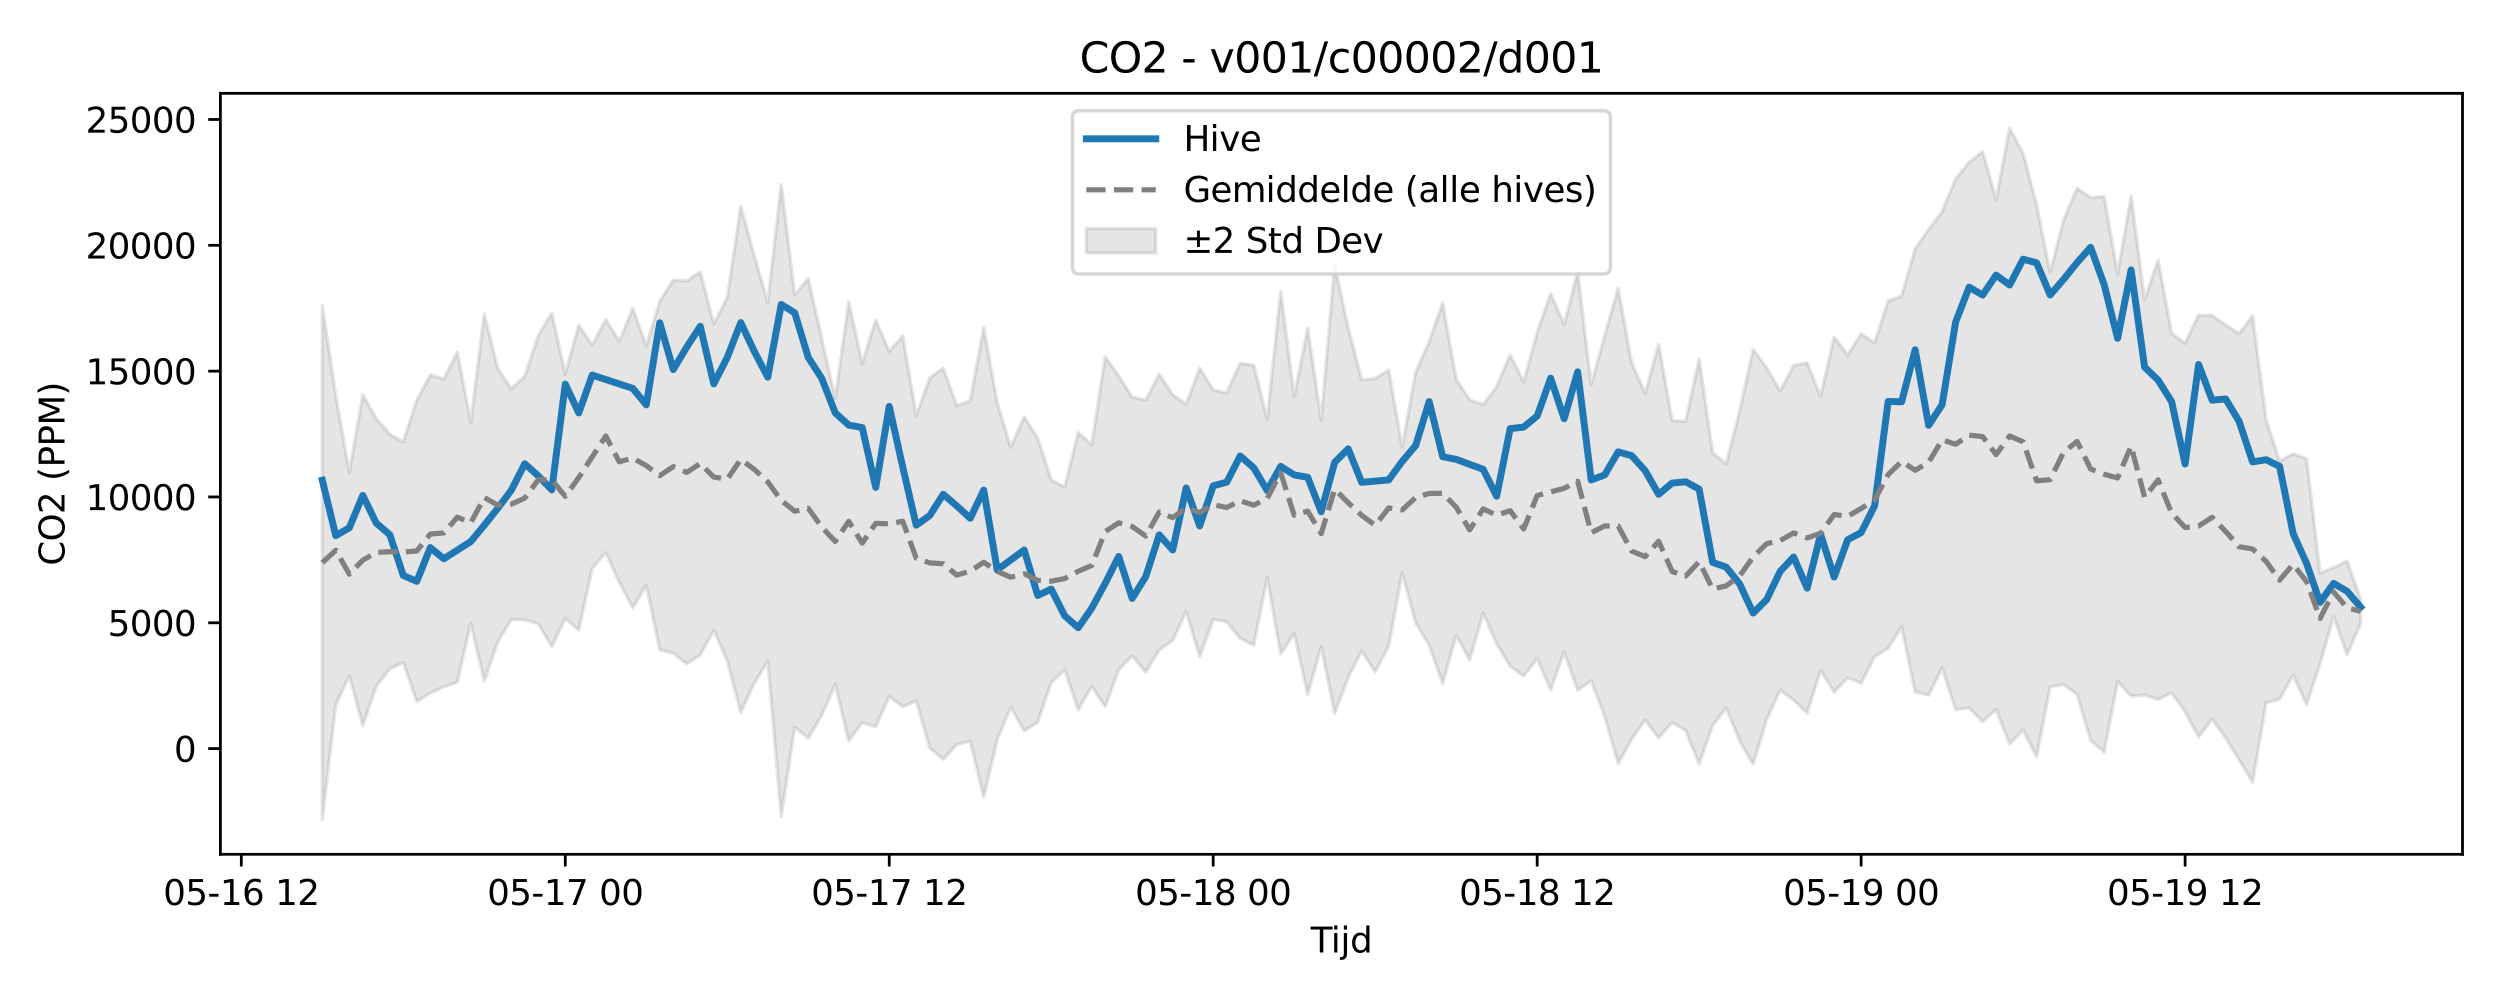 <?xml version="1.0" encoding="utf-8" standalone="no"?>
<!DOCTYPE svg PUBLIC "-//W3C//DTD SVG 1.1//EN"
  "http://www.w3.org/Graphics/SVG/1.1/DTD/svg11.dtd">
<svg xmlns:xlink="http://www.w3.org/1999/xlink" width="720pt" height="288pt" viewBox="0 0 720 288" xmlns="http://www.w3.org/2000/svg" version="1.1">
 <defs>
  <style type="text/css">*{stroke-linejoin: round; stroke-linecap: butt}</style>
 </defs>
 <g id="figure_1">
  <g id="patch_1">
   <path d="M 0 288 
L 720 288 
L 720 0 
L 0 0 
z
" style="fill: #ffffff"/>
  </g>
  <g id="axes_1">
   <g id="patch_2">
    <path d="M 63.47 246.04 
L 709.2 246.04 
L 709.2 26.88 
L 63.47 26.88 
z
" style="fill: #ffffff"/>
   </g>
   <g id="FillBetweenPolyCollection_1">
    <defs>
     <path id="m592c3adb5c" d="M 92.821 -199.957 
L 92.821 -51.922 
L 96.709 -85.038 
L 100.597 -93.378 
L 104.484 -79.059 
L 108.372 -90.436 
L 112.259 -95.273 
L 116.147 -97.24 
L 120.035 -85.919 
L 123.922 -88.382 
L 127.81 -90.208 
L 131.697 -91.515 
L 135.585 -108.563 
L 139.473 -91.844 
L 143.36 -103.149 
L 147.248 -109.585 
L 151.135 -109.473 
L 155.023 -108.339 
L 158.911 -101.807 
L 162.798 -109.876 
L 166.686 -106.557 
L 170.573 -124.326 
L 174.461 -128.806 
L 178.349 -120.344 
L 182.236 -112.959 
L 186.124 -119.445 
L 190.011 -100.816 
L 193.899 -99.847 
L 197.787 -96.826 
L 201.674 -99.316 
L 205.562 -106.459 
L 209.449 -97.681 
L 213.337 -82.874 
L 217.224 -91.247 
L 221.112 -97.542 
L 225 -52.935 
L 228.887 -78.534 
L 232.775 -75.39 
L 236.662 -81.951 
L 240.55 -90.882 
L 244.438 -74.663 
L 248.325 -79.854 
L 252.213 -78.717 
L 256.1 -87.436 
L 259.988 -84.478 
L 263.876 -86.176 
L 267.763 -72.616 
L 271.651 -69.304 
L 275.538 -73.59 
L 279.426 -74.495 
L 283.314 -58.442 
L 287.201 -74.941 
L 291.089 -84.313 
L 294.976 -77.535 
L 298.864 -79.97 
L 302.752 -91.425 
L 306.639 -95.055 
L 310.527 -83.567 
L 314.414 -90.327 
L 318.302 -84.534 
L 322.19 -95.095 
L 326.077 -99.129 
L 329.965 -94.408 
L 333.852 -100.794 
L 337.74 -103.557 
L 341.628 -111.831 
L 345.515 -98.892 
L 349.403 -109.595 
L 353.29 -108.859 
L 357.178 -104.163 
L 361.066 -102.172 
L 364.953 -121.641 
L 368.841 -99.61 
L 372.728 -105.532 
L 376.616 -88.019 
L 380.504 -101.775 
L 384.391 -82.528 
L 388.279 -92.876 
L 392.166 -100.549 
L 396.054 -94.485 
L 399.942 -101.969 
L 403.829 -123.047 
L 407.717 -108.606 
L 411.604 -102.209 
L 415.492 -91.095 
L 419.38 -105.1 
L 423.267 -97.918 
L 427.155 -111.416 
L 431.042 -102.631 
L 434.93 -96.052 
L 438.818 -93.348 
L 442.705 -98.284 
L 446.593 -89.264 
L 450.48 -100.273 
L 454.368 -89.225 
L 458.256 -91.948 
L 462.143 -81.714 
L 466.031 -68.098 
L 469.918 -75.091 
L 473.806 -80.706 
L 477.694 -75.457 
L 481.581 -79.901 
L 485.469 -77.583 
L 489.356 -67.955 
L 493.244 -79.1 
L 497.132 -84.108 
L 501.019 -74.63 
L 504.907 -67.893 
L 508.794 -80.758 
L 512.682 -89.256 
L 516.57 -86.333 
L 520.457 -82.629 
L 524.345 -94.984 
L 528.232 -88.669 
L 532.12 -92.826 
L 536.008 -91.273 
L 539.895 -98.878 
L 543.783 -101.276 
L 547.67 -107.508 
L 551.558 -88.738 
L 555.446 -87.789 
L 559.333 -95.638 
L 563.221 -83.618 
L 567.108 -84.103 
L 570.996 -80.134 
L 574.883 -83.673 
L 578.771 -73.742 
L 582.659 -77.715 
L 586.546 -70.076 
L 590.434 -90.187 
L 594.321 -90.892 
L 598.209 -87.979 
L 602.097 -74.743 
L 605.984 -71.404 
L 609.872 -91.692 
L 613.759 -87.495 
L 617.647 -87.831 
L 621.535 -86.582 
L 625.422 -88.441 
L 629.31 -83.048 
L 633.197 -75.761 
L 637.085 -80.897 
L 640.973 -75.499 
L 644.86 -69.187 
L 648.748 -62.744 
L 652.635 -85.582 
L 656.523 -86.616 
L 660.411 -93.634 
L 664.298 -85.156 
L 668.186 -96.891 
L 672.073 -110.532 
L 675.961 -99.425 
L 679.849 -108.48 
L 679.849 -115.408 
L 679.849 -115.408 
L 675.961 -126.453 
L 672.073 -124.505 
L 668.186 -122.938 
L 664.298 -155.832 
L 660.411 -157.344 
L 656.523 -155.155 
L 652.635 -167.083 
L 648.748 -197.027 
L 644.86 -191.922 
L 640.973 -194.425 
L 637.085 -197.146 
L 633.197 -197.258 
L 629.31 -189.136 
L 625.422 -192.014 
L 621.535 -213.037 
L 617.647 -201.708 
L 613.759 -231.531 
L 609.872 -209.007 
L 605.984 -231.43 
L 602.097 -231.122 
L 598.209 -233.778 
L 594.321 -224.623 
L 590.434 -209.509 
L 586.546 -228.96 
L 582.659 -243.803 
L 578.771 -251.158 
L 574.883 -230.458 
L 570.996 -244.378 
L 567.108 -241.257 
L 563.221 -236.49 
L 559.333 -227.003 
L 555.446 -221.913 
L 551.558 -216.376 
L 547.67 -202.762 
L 543.783 -201.327 
L 539.895 -189.217 
L 536.008 -191.825 
L 532.12 -185.771 
L 528.232 -190.952 
L 524.345 -173.871 
L 520.457 -183.531 
L 516.57 -182.701 
L 512.682 -175.34 
L 508.794 -182.1 
L 504.907 -187.305 
L 501.019 -169.643 
L 497.132 -154.424 
L 493.244 -157.597 
L 489.356 -184.576 
L 485.469 -166.623 
L 481.581 -166.903 
L 477.694 -188.797 
L 473.806 -174.695 
L 469.918 -183.496 
L 466.031 -204.92 
L 462.143 -191.297 
L 458.256 -177.199 
L 454.368 -209.584 
L 450.48 -194.469 
L 446.593 -203.428 
L 442.705 -192.278 
L 438.818 -177.978 
L 434.93 -185.812 
L 431.042 -176.577 
L 427.155 -171.471 
L 423.267 -172.868 
L 419.38 -178.753 
L 415.492 -200.768 
L 411.604 -189.569 
L 407.717 -180.808 
L 403.829 -159.228 
L 399.942 -181.45 
L 396.054 -178.948 
L 392.166 -178.612 
L 388.279 -193.569 
L 384.391 -211.721 
L 380.504 -166.868 
L 376.616 -193.553 
L 372.728 -173.68 
L 368.841 -204.097 
L 364.953 -167.237 
L 361.066 -182.846 
L 357.178 -183.382 
L 353.29 -174.821 
L 349.403 -175.683 
L 345.515 -181.949 
L 341.628 -171.643 
L 337.74 -174.241 
L 333.852 -180.258 
L 329.965 -172.803 
L 326.077 -173.6 
L 322.19 -179.754 
L 318.302 -185.267 
L 314.414 -159.939 
L 310.527 -163.381 
L 306.639 -147.691 
L 302.752 -149.816 
L 298.864 -161.773 
L 294.976 -167.973 
L 291.089 -159.185 
L 287.201 -171.965 
L 283.314 -193.702 
L 279.426 -172.572 
L 275.538 -171.149 
L 271.651 -181.957 
L 267.763 -179.156 
L 263.876 -168.313 
L 259.988 -191.305 
L 256.1 -186.814 
L 252.213 -195.83 
L 248.325 -183.295 
L 244.438 -201.077 
L 240.55 -173.231 
L 236.662 -190.486 
L 232.775 -207.801 
L 228.887 -203.001 
L 225 -234.807 
L 221.112 -200.906 
L 217.224 -214.403 
L 213.337 -228.52 
L 209.449 -202.336 
L 205.562 -194.735 
L 201.674 -209.705 
L 197.787 -207.062 
L 193.899 -207.383 
L 190.011 -201.211 
L 186.124 -188.365 
L 182.236 -199.203 
L 178.349 -189.657 
L 174.461 -196.047 
L 170.573 -188.564 
L 166.686 -194.386 
L 162.798 -180.211 
L 158.911 -197.852 
L 155.023 -191.348 
L 151.135 -179.633 
L 147.248 -175.976 
L 143.36 -181.885 
L 139.473 -197.594 
L 135.585 -166.337 
L 131.697 -186.596 
L 127.81 -178.821 
L 123.922 -180.008 
L 120.035 -172.735 
L 116.147 -160.776 
L 112.259 -162.919 
L 108.372 -167.384 
L 104.484 -174.288 
L 100.597 -151.921 
L 96.709 -174.004 
L 92.821 -199.957 
z
" style="stroke: #808080; stroke-opacity: 0.2"/>
    </defs>
    <g clip-path="url(#pfd97682740)">
     <use xlink:href="#m592c3adb5c" x="0" y="288" style="fill: #808080; fill-opacity: 0.2; stroke: #808080; stroke-opacity: 0.2"/>
    </g>
   </g>
   <g id="matplotlib.axis_1">
    <g id="xtick_1">
     <g id="line2d_1">
      <defs>
       <path id="md5f64ab5ed" d="M 0 0 
L 0 3.5 
" style="stroke: #000000; stroke-width: 0.8"/>
      </defs>
      <g>
       <use xlink:href="#md5f64ab5ed" x="69.496" y="246.04" style="stroke: #000000; stroke-width: 0.8"/>
      </g>
     </g>
     <g id="text_1">
      <!-- 05-16 12 -->
      <g transform="translate(47.015 260.638) scale(0.1 -0.1)">
       <defs>
        <path id="DejaVuSans-30" d="M 2034 4250 
Q 1547 4250 1301 3770 
Q 1056 3291 1056 2328 
Q 1056 1369 1301 889 
Q 1547 409 2034 409 
Q 2525 409 2770 889 
Q 3016 1369 3016 2328 
Q 3016 3291 2770 3770 
Q 2525 4250 2034 4250 
z
M 2034 4750 
Q 2819 4750 3233 4129 
Q 3647 3509 3647 2328 
Q 3647 1150 3233 529 
Q 2819 -91 2034 -91 
Q 1250 -91 836 529 
Q 422 1150 422 2328 
Q 422 3509 836 4129 
Q 1250 4750 2034 4750 
z
" transform="scale(0.016)"/>
        <path id="DejaVuSans-35" d="M 691 4666 
L 3169 4666 
L 3169 4134 
L 1269 4134 
L 1269 2991 
Q 1406 3038 1543 3061 
Q 1681 3084 1819 3084 
Q 2600 3084 3056 2656 
Q 3513 2228 3513 1497 
Q 3513 744 3044 326 
Q 2575 -91 1722 -91 
Q 1428 -91 1123 -41 
Q 819 9 494 109 
L 494 744 
Q 775 591 1075 516 
Q 1375 441 1709 441 
Q 2250 441 2565 725 
Q 2881 1009 2881 1497 
Q 2881 1984 2565 2268 
Q 2250 2553 1709 2553 
Q 1456 2553 1204 2497 
Q 953 2441 691 2322 
L 691 4666 
z
" transform="scale(0.016)"/>
        <path id="DejaVuSans-2d" d="M 313 2009 
L 1997 2009 
L 1997 1497 
L 313 1497 
L 313 2009 
z
" transform="scale(0.016)"/>
        <path id="DejaVuSans-31" d="M 794 531 
L 1825 531 
L 1825 4091 
L 703 3866 
L 703 4441 
L 1819 4666 
L 2450 4666 
L 2450 531 
L 3481 531 
L 3481 0 
L 794 0 
L 794 531 
z
" transform="scale(0.016)"/>
        <path id="DejaVuSans-36" d="M 2113 2584 
Q 1688 2584 1439 2293 
Q 1191 2003 1191 1497 
Q 1191 994 1439 701 
Q 1688 409 2113 409 
Q 2538 409 2786 701 
Q 3034 994 3034 1497 
Q 3034 2003 2786 2293 
Q 2538 2584 2113 2584 
z
M 3366 4563 
L 3366 3988 
Q 3128 4100 2886 4159 
Q 2644 4219 2406 4219 
Q 1781 4219 1451 3797 
Q 1122 3375 1075 2522 
Q 1259 2794 1537 2939 
Q 1816 3084 2150 3084 
Q 2853 3084 3261 2657 
Q 3669 2231 3669 1497 
Q 3669 778 3244 343 
Q 2819 -91 2113 -91 
Q 1303 -91 875 529 
Q 447 1150 447 2328 
Q 447 3434 972 4092 
Q 1497 4750 2381 4750 
Q 2619 4750 2861 4703 
Q 3103 4656 3366 4563 
z
" transform="scale(0.016)"/>
        <path id="DejaVuSans-20" transform="scale(0.016)"/>
        <path id="DejaVuSans-32" d="M 1228 531 
L 3431 531 
L 3431 0 
L 469 0 
L 469 531 
Q 828 903 1448 1529 
Q 2069 2156 2228 2338 
Q 2531 2678 2651 2914 
Q 2772 3150 2772 3378 
Q 2772 3750 2511 3984 
Q 2250 4219 1831 4219 
Q 1534 4219 1204 4116 
Q 875 4013 500 3803 
L 500 4441 
Q 881 4594 1212 4672 
Q 1544 4750 1819 4750 
Q 2544 4750 2975 4387 
Q 3406 4025 3406 3419 
Q 3406 3131 3298 2873 
Q 3191 2616 2906 2266 
Q 2828 2175 2409 1742 
Q 1991 1309 1228 531 
z
" transform="scale(0.016)"/>
       </defs>
       <use xlink:href="#DejaVuSans-30"/>
       <use xlink:href="#DejaVuSans-35" transform="translate(63.623 0)"/>
       <use xlink:href="#DejaVuSans-2d" transform="translate(127.246 0)"/>
       <use xlink:href="#DejaVuSans-31" transform="translate(163.33 0)"/>
       <use xlink:href="#DejaVuSans-36" transform="translate(226.953 0)"/>
       <use xlink:href="#DejaVuSans-20" transform="translate(290.576 0)"/>
       <use xlink:href="#DejaVuSans-31" transform="translate(322.363 0)"/>
       <use xlink:href="#DejaVuSans-32" transform="translate(385.986 0)"/>
      </g>
     </g>
    </g>
    <g id="xtick_2">
     <g id="line2d_2">
      <g>
       <use xlink:href="#md5f64ab5ed" x="162.798" y="246.04" style="stroke: #000000; stroke-width: 0.8"/>
      </g>
     </g>
     <g id="text_2">
      <!-- 05-17 00 -->
      <g transform="translate(140.318 260.638) scale(0.1 -0.1)">
       <defs>
        <path id="DejaVuSans-37" d="M 525 4666 
L 3525 4666 
L 3525 4397 
L 1831 0 
L 1172 0 
L 2766 4134 
L 525 4134 
L 525 4666 
z
" transform="scale(0.016)"/>
       </defs>
       <use xlink:href="#DejaVuSans-30"/>
       <use xlink:href="#DejaVuSans-35" transform="translate(63.623 0)"/>
       <use xlink:href="#DejaVuSans-2d" transform="translate(127.246 0)"/>
       <use xlink:href="#DejaVuSans-31" transform="translate(163.33 0)"/>
       <use xlink:href="#DejaVuSans-37" transform="translate(226.953 0)"/>
       <use xlink:href="#DejaVuSans-20" transform="translate(290.576 0)"/>
       <use xlink:href="#DejaVuSans-30" transform="translate(322.363 0)"/>
       <use xlink:href="#DejaVuSans-30" transform="translate(385.986 0)"/>
      </g>
     </g>
    </g>
    <g id="xtick_3">
     <g id="line2d_3">
      <g>
       <use xlink:href="#md5f64ab5ed" x="256.1" y="246.04" style="stroke: #000000; stroke-width: 0.8"/>
      </g>
     </g>
     <g id="text_3">
      <!-- 05-17 12 -->
      <g transform="translate(233.62 260.638) scale(0.1 -0.1)">
       <use xlink:href="#DejaVuSans-30"/>
       <use xlink:href="#DejaVuSans-35" transform="translate(63.623 0)"/>
       <use xlink:href="#DejaVuSans-2d" transform="translate(127.246 0)"/>
       <use xlink:href="#DejaVuSans-31" transform="translate(163.33 0)"/>
       <use xlink:href="#DejaVuSans-37" transform="translate(226.953 0)"/>
       <use xlink:href="#DejaVuSans-20" transform="translate(290.576 0)"/>
       <use xlink:href="#DejaVuSans-31" transform="translate(322.363 0)"/>
       <use xlink:href="#DejaVuSans-32" transform="translate(385.986 0)"/>
      </g>
     </g>
    </g>
    <g id="xtick_4">
     <g id="line2d_4">
      <g>
       <use xlink:href="#md5f64ab5ed" x="349.403" y="246.04" style="stroke: #000000; stroke-width: 0.8"/>
      </g>
     </g>
     <g id="text_4">
      <!-- 05-18 00 -->
      <g transform="translate(326.922 260.638) scale(0.1 -0.1)">
       <defs>
        <path id="DejaVuSans-38" d="M 2034 2216 
Q 1584 2216 1326 1975 
Q 1069 1734 1069 1313 
Q 1069 891 1326 650 
Q 1584 409 2034 409 
Q 2484 409 2743 651 
Q 3003 894 3003 1313 
Q 3003 1734 2745 1975 
Q 2488 2216 2034 2216 
z
M 1403 2484 
Q 997 2584 770 2862 
Q 544 3141 544 3541 
Q 544 4100 942 4425 
Q 1341 4750 2034 4750 
Q 2731 4750 3128 4425 
Q 3525 4100 3525 3541 
Q 3525 3141 3298 2862 
Q 3072 2584 2669 2484 
Q 3125 2378 3379 2068 
Q 3634 1759 3634 1313 
Q 3634 634 3220 271 
Q 2806 -91 2034 -91 
Q 1263 -91 848 271 
Q 434 634 434 1313 
Q 434 1759 690 2068 
Q 947 2378 1403 2484 
z
M 1172 3481 
Q 1172 3119 1398 2916 
Q 1625 2713 2034 2713 
Q 2441 2713 2670 2916 
Q 2900 3119 2900 3481 
Q 2900 3844 2670 4047 
Q 2441 4250 2034 4250 
Q 1625 4250 1398 4047 
Q 1172 3844 1172 3481 
z
" transform="scale(0.016)"/>
       </defs>
       <use xlink:href="#DejaVuSans-30"/>
       <use xlink:href="#DejaVuSans-35" transform="translate(63.623 0)"/>
       <use xlink:href="#DejaVuSans-2d" transform="translate(127.246 0)"/>
       <use xlink:href="#DejaVuSans-31" transform="translate(163.33 0)"/>
       <use xlink:href="#DejaVuSans-38" transform="translate(226.953 0)"/>
       <use xlink:href="#DejaVuSans-20" transform="translate(290.576 0)"/>
       <use xlink:href="#DejaVuSans-30" transform="translate(322.363 0)"/>
       <use xlink:href="#DejaVuSans-30" transform="translate(385.986 0)"/>
      </g>
     </g>
    </g>
    <g id="xtick_5">
     <g id="line2d_5">
      <g>
       <use xlink:href="#md5f64ab5ed" x="442.705" y="246.04" style="stroke: #000000; stroke-width: 0.8"/>
      </g>
     </g>
     <g id="text_5">
      <!-- 05-18 12 -->
      <g transform="translate(420.225 260.638) scale(0.1 -0.1)">
       <use xlink:href="#DejaVuSans-30"/>
       <use xlink:href="#DejaVuSans-35" transform="translate(63.623 0)"/>
       <use xlink:href="#DejaVuSans-2d" transform="translate(127.246 0)"/>
       <use xlink:href="#DejaVuSans-31" transform="translate(163.33 0)"/>
       <use xlink:href="#DejaVuSans-38" transform="translate(226.953 0)"/>
       <use xlink:href="#DejaVuSans-20" transform="translate(290.576 0)"/>
       <use xlink:href="#DejaVuSans-31" transform="translate(322.363 0)"/>
       <use xlink:href="#DejaVuSans-32" transform="translate(385.986 0)"/>
      </g>
     </g>
    </g>
    <g id="xtick_6">
     <g id="line2d_6">
      <g>
       <use xlink:href="#md5f64ab5ed" x="536.008" y="246.04" style="stroke: #000000; stroke-width: 0.8"/>
      </g>
     </g>
     <g id="text_6">
      <!-- 05-19 00 -->
      <g transform="translate(513.527 260.638) scale(0.1 -0.1)">
       <defs>
        <path id="DejaVuSans-39" d="M 703 97 
L 703 672 
Q 941 559 1184 500 
Q 1428 441 1663 441 
Q 2288 441 2617 861 
Q 2947 1281 2994 2138 
Q 2813 1869 2534 1725 
Q 2256 1581 1919 1581 
Q 1219 1581 811 2004 
Q 403 2428 403 3163 
Q 403 3881 828 4315 
Q 1253 4750 1959 4750 
Q 2769 4750 3195 4129 
Q 3622 3509 3622 2328 
Q 3622 1225 3098 567 
Q 2575 -91 1691 -91 
Q 1453 -91 1209 -44 
Q 966 3 703 97 
z
M 1959 2075 
Q 2384 2075 2632 2365 
Q 2881 2656 2881 3163 
Q 2881 3666 2632 3958 
Q 2384 4250 1959 4250 
Q 1534 4250 1286 3958 
Q 1038 3666 1038 3163 
Q 1038 2656 1286 2365 
Q 1534 2075 1959 2075 
z
" transform="scale(0.016)"/>
       </defs>
       <use xlink:href="#DejaVuSans-30"/>
       <use xlink:href="#DejaVuSans-35" transform="translate(63.623 0)"/>
       <use xlink:href="#DejaVuSans-2d" transform="translate(127.246 0)"/>
       <use xlink:href="#DejaVuSans-31" transform="translate(163.33 0)"/>
       <use xlink:href="#DejaVuSans-39" transform="translate(226.953 0)"/>
       <use xlink:href="#DejaVuSans-20" transform="translate(290.576 0)"/>
       <use xlink:href="#DejaVuSans-30" transform="translate(322.363 0)"/>
       <use xlink:href="#DejaVuSans-30" transform="translate(385.986 0)"/>
      </g>
     </g>
    </g>
    <g id="xtick_7">
     <g id="line2d_7">
      <g>
       <use xlink:href="#md5f64ab5ed" x="629.31" y="246.04" style="stroke: #000000; stroke-width: 0.8"/>
      </g>
     </g>
     <g id="text_7">
      <!-- 05-19 12 -->
      <g transform="translate(606.829 260.638) scale(0.1 -0.1)">
       <use xlink:href="#DejaVuSans-30"/>
       <use xlink:href="#DejaVuSans-35" transform="translate(63.623 0)"/>
       <use xlink:href="#DejaVuSans-2d" transform="translate(127.246 0)"/>
       <use xlink:href="#DejaVuSans-31" transform="translate(163.33 0)"/>
       <use xlink:href="#DejaVuSans-39" transform="translate(226.953 0)"/>
       <use xlink:href="#DejaVuSans-20" transform="translate(290.576 0)"/>
       <use xlink:href="#DejaVuSans-31" transform="translate(322.363 0)"/>
       <use xlink:href="#DejaVuSans-32" transform="translate(385.986 0)"/>
      </g>
     </g>
    </g>
    <g id="text_8">
     <!-- Tijd -->
     <g transform="translate(377.485 274.317) scale(0.1 -0.1)">
      <defs>
       <path id="DejaVuSans-54" d="M -19 4666 
L 3928 4666 
L 3928 4134 
L 2272 4134 
L 2272 0 
L 1638 0 
L 1638 4134 
L -19 4134 
L -19 4666 
z
" transform="scale(0.016)"/>
       <path id="DejaVuSans-69" d="M 603 3500 
L 1178 3500 
L 1178 0 
L 603 0 
L 603 3500 
z
M 603 4863 
L 1178 4863 
L 1178 4134 
L 603 4134 
L 603 4863 
z
" transform="scale(0.016)"/>
       <path id="DejaVuSans-6a" d="M 603 3500 
L 1178 3500 
L 1178 -63 
Q 1178 -731 923 -1031 
Q 669 -1331 103 -1331 
L -116 -1331 
L -116 -844 
L 38 -844 
Q 366 -844 484 -692 
Q 603 -541 603 -63 
L 603 3500 
z
M 603 4863 
L 1178 4863 
L 1178 4134 
L 603 4134 
L 603 4863 
z
" transform="scale(0.016)"/>
       <path id="DejaVuSans-64" d="M 2906 2969 
L 2906 4863 
L 3481 4863 
L 3481 0 
L 2906 0 
L 2906 525 
Q 2725 213 2448 61 
Q 2172 -91 1784 -91 
Q 1150 -91 751 415 
Q 353 922 353 1747 
Q 353 2572 751 3078 
Q 1150 3584 1784 3584 
Q 2172 3584 2448 3432 
Q 2725 3281 2906 2969 
z
M 947 1747 
Q 947 1113 1208 752 
Q 1469 391 1925 391 
Q 2381 391 2643 752 
Q 2906 1113 2906 1747 
Q 2906 2381 2643 2742 
Q 2381 3103 1925 3103 
Q 1469 3103 1208 2742 
Q 947 2381 947 1747 
z
" transform="scale(0.016)"/>
      </defs>
      <use xlink:href="#DejaVuSans-54"/>
      <use xlink:href="#DejaVuSans-69" transform="translate(57.959 0)"/>
      <use xlink:href="#DejaVuSans-6a" transform="translate(85.742 0)"/>
      <use xlink:href="#DejaVuSans-64" transform="translate(113.525 0)"/>
     </g>
    </g>
   </g>
   <g id="matplotlib.axis_2">
    <g id="ytick_1">
     <g id="line2d_8">
      <defs>
       <path id="mdad4008089" d="M 0 0 
L -3.5 0 
" style="stroke: #000000; stroke-width: 0.8"/>
      </defs>
      <g>
       <use xlink:href="#mdad4008089" x="63.47" y="215.598" style="stroke: #000000; stroke-width: 0.8"/>
      </g>
     </g>
     <g id="text_9">
      <!-- 0 -->
      <g transform="translate(50.108 219.397) scale(0.1 -0.1)">
       <use xlink:href="#DejaVuSans-30"/>
      </g>
     </g>
    </g>
    <g id="ytick_2">
     <g id="line2d_9">
      <g>
       <use xlink:href="#mdad4008089" x="63.47" y="179.361" style="stroke: #000000; stroke-width: 0.8"/>
      </g>
     </g>
     <g id="text_10">
      <!-- 5000 -->
      <g transform="translate(31.02 183.16) scale(0.1 -0.1)">
       <use xlink:href="#DejaVuSans-35"/>
       <use xlink:href="#DejaVuSans-30" transform="translate(63.623 0)"/>
       <use xlink:href="#DejaVuSans-30" transform="translate(127.246 0)"/>
       <use xlink:href="#DejaVuSans-30" transform="translate(190.869 0)"/>
      </g>
     </g>
    </g>
    <g id="ytick_3">
     <g id="line2d_10">
      <g>
       <use xlink:href="#mdad4008089" x="63.47" y="143.123" style="stroke: #000000; stroke-width: 0.8"/>
      </g>
     </g>
     <g id="text_11">
      <!-- 10000 -->
      <g transform="translate(24.657 146.923) scale(0.1 -0.1)">
       <use xlink:href="#DejaVuSans-31"/>
       <use xlink:href="#DejaVuSans-30" transform="translate(63.623 0)"/>
       <use xlink:href="#DejaVuSans-30" transform="translate(127.246 0)"/>
       <use xlink:href="#DejaVuSans-30" transform="translate(190.869 0)"/>
       <use xlink:href="#DejaVuSans-30" transform="translate(254.492 0)"/>
      </g>
     </g>
    </g>
    <g id="ytick_4">
     <g id="line2d_11">
      <g>
       <use xlink:href="#mdad4008089" x="63.47" y="106.886" style="stroke: #000000; stroke-width: 0.8"/>
      </g>
     </g>
     <g id="text_12">
      <!-- 15000 -->
      <g transform="translate(24.657 110.685) scale(0.1 -0.1)">
       <use xlink:href="#DejaVuSans-31"/>
       <use xlink:href="#DejaVuSans-35" transform="translate(63.623 0)"/>
       <use xlink:href="#DejaVuSans-30" transform="translate(127.246 0)"/>
       <use xlink:href="#DejaVuSans-30" transform="translate(190.869 0)"/>
       <use xlink:href="#DejaVuSans-30" transform="translate(254.492 0)"/>
      </g>
     </g>
    </g>
    <g id="ytick_5">
     <g id="line2d_12">
      <g>
       <use xlink:href="#mdad4008089" x="63.47" y="70.649" style="stroke: #000000; stroke-width: 0.8"/>
      </g>
     </g>
     <g id="text_13">
      <!-- 20000 -->
      <g transform="translate(24.657 74.448) scale(0.1 -0.1)">
       <use xlink:href="#DejaVuSans-32"/>
       <use xlink:href="#DejaVuSans-30" transform="translate(63.623 0)"/>
       <use xlink:href="#DejaVuSans-30" transform="translate(127.246 0)"/>
       <use xlink:href="#DejaVuSans-30" transform="translate(190.869 0)"/>
       <use xlink:href="#DejaVuSans-30" transform="translate(254.492 0)"/>
      </g>
     </g>
    </g>
    <g id="ytick_6">
     <g id="line2d_13">
      <g>
       <use xlink:href="#mdad4008089" x="63.47" y="34.412" style="stroke: #000000; stroke-width: 0.8"/>
      </g>
     </g>
     <g id="text_14">
      <!-- 25000 -->
      <g transform="translate(24.657 38.211) scale(0.1 -0.1)">
       <use xlink:href="#DejaVuSans-32"/>
       <use xlink:href="#DejaVuSans-35" transform="translate(63.623 0)"/>
       <use xlink:href="#DejaVuSans-30" transform="translate(127.246 0)"/>
       <use xlink:href="#DejaVuSans-30" transform="translate(190.869 0)"/>
       <use xlink:href="#DejaVuSans-30" transform="translate(254.492 0)"/>
      </g>
     </g>
    </g>
    <g id="text_15">
     <!-- CO2 (PPM) -->
     <g transform="translate(18.578 162.903) rotate(-90) scale(0.1 -0.1)">
      <defs>
       <path id="DejaVuSans-43" d="M 4122 4306 
L 4122 3641 
Q 3803 3938 3442 4084 
Q 3081 4231 2675 4231 
Q 1875 4231 1450 3742 
Q 1025 3253 1025 2328 
Q 1025 1406 1450 917 
Q 1875 428 2675 428 
Q 3081 428 3442 575 
Q 3803 722 4122 1019 
L 4122 359 
Q 3791 134 3420 21 
Q 3050 -91 2638 -91 
Q 1578 -91 968 557 
Q 359 1206 359 2328 
Q 359 3453 968 4101 
Q 1578 4750 2638 4750 
Q 3056 4750 3426 4639 
Q 3797 4528 4122 4306 
z
" transform="scale(0.016)"/>
       <path id="DejaVuSans-4f" d="M 2522 4238 
Q 1834 4238 1429 3725 
Q 1025 3213 1025 2328 
Q 1025 1447 1429 934 
Q 1834 422 2522 422 
Q 3209 422 3611 934 
Q 4013 1447 4013 2328 
Q 4013 3213 3611 3725 
Q 3209 4238 2522 4238 
z
M 2522 4750 
Q 3503 4750 4090 4092 
Q 4678 3434 4678 2328 
Q 4678 1225 4090 567 
Q 3503 -91 2522 -91 
Q 1538 -91 948 565 
Q 359 1222 359 2328 
Q 359 3434 948 4092 
Q 1538 4750 2522 4750 
z
" transform="scale(0.016)"/>
       <path id="DejaVuSans-28" d="M 1984 4856 
Q 1566 4138 1362 3434 
Q 1159 2731 1159 2009 
Q 1159 1288 1364 580 
Q 1569 -128 1984 -844 
L 1484 -844 
Q 1016 -109 783 600 
Q 550 1309 550 2009 
Q 550 2706 781 3412 
Q 1013 4119 1484 4856 
L 1984 4856 
z
" transform="scale(0.016)"/>
       <path id="DejaVuSans-50" d="M 1259 4147 
L 1259 2394 
L 2053 2394 
Q 2494 2394 2734 2622 
Q 2975 2850 2975 3272 
Q 2975 3691 2734 3919 
Q 2494 4147 2053 4147 
L 1259 4147 
z
M 628 4666 
L 2053 4666 
Q 2838 4666 3239 4311 
Q 3641 3956 3641 3272 
Q 3641 2581 3239 2228 
Q 2838 1875 2053 1875 
L 1259 1875 
L 1259 0 
L 628 0 
L 628 4666 
z
" transform="scale(0.016)"/>
       <path id="DejaVuSans-4d" d="M 628 4666 
L 1569 4666 
L 2759 1491 
L 3956 4666 
L 4897 4666 
L 4897 0 
L 4281 0 
L 4281 4097 
L 3078 897 
L 2444 897 
L 1241 4097 
L 1241 0 
L 628 0 
L 628 4666 
z
" transform="scale(0.016)"/>
       <path id="DejaVuSans-29" d="M 513 4856 
L 1013 4856 
Q 1481 4119 1714 3412 
Q 1947 2706 1947 2009 
Q 1947 1309 1714 600 
Q 1481 -109 1013 -844 
L 513 -844 
Q 928 -128 1133 580 
Q 1338 1288 1338 2009 
Q 1338 2731 1133 3434 
Q 928 4138 513 4856 
z
" transform="scale(0.016)"/>
      </defs>
      <use xlink:href="#DejaVuSans-43"/>
      <use xlink:href="#DejaVuSans-4f" transform="translate(69.824 0)"/>
      <use xlink:href="#DejaVuSans-32" transform="translate(148.535 0)"/>
      <use xlink:href="#DejaVuSans-20" transform="translate(212.158 0)"/>
      <use xlink:href="#DejaVuSans-28" transform="translate(243.945 0)"/>
      <use xlink:href="#DejaVuSans-50" transform="translate(282.959 0)"/>
      <use xlink:href="#DejaVuSans-50" transform="translate(343.262 0)"/>
      <use xlink:href="#DejaVuSans-4d" transform="translate(403.564 0)"/>
      <use xlink:href="#DejaVuSans-29" transform="translate(489.844 0)"/>
     </g>
    </g>
   </g>
   <g id="line2d_14">
    <path d="M 92.821 138.318 
L 96.709 154.263 
L 100.597 152.006 
L 104.484 142.684 
L 108.372 150.663 
L 112.259 153.992 
L 116.147 165.738 
L 120.035 167.424 
L 123.922 157.703 
L 127.81 160.933 
L 135.585 155.968 
L 139.473 151.265 
L 143.36 146.385 
L 147.248 141.191 
L 151.135 133.569 
L 155.023 137.04 
L 158.911 141.08 
L 162.798 110.633 
L 166.686 118.912 
L 170.573 108.022 
L 182.236 111.855 
L 186.124 116.59 
L 190.011 92.966 
L 193.899 106.433 
L 197.787 99.945 
L 201.674 93.978 
L 205.562 110.55 
L 209.449 102.936 
L 213.337 92.906 
L 217.224 101.193 
L 221.112 108.638 
L 225 87.673 
L 228.887 90.108 
L 232.775 102.925 
L 236.662 108.984 
L 240.55 118.91 
L 244.438 122.43 
L 248.325 123.149 
L 252.213 140.369 
L 256.1 117.043 
L 259.988 134.513 
L 263.876 151.25 
L 267.763 148.472 
L 271.651 142.367 
L 275.538 145.696 
L 279.426 149.248 
L 283.314 141.145 
L 287.201 164.116 
L 294.976 158.416 
L 298.864 171.486 
L 302.752 169.671 
L 306.639 177.368 
L 310.527 180.769 
L 314.414 175.179 
L 318.302 167.997 
L 322.19 160.266 
L 326.077 172.345 
L 329.965 166.083 
L 333.852 154.055 
L 337.74 158.379 
L 341.628 140.526 
L 345.515 151.475 
L 349.403 139.903 
L 353.29 138.876 
L 357.178 131.325 
L 361.066 134.724 
L 364.953 141.266 
L 368.841 134.323 
L 372.728 136.78 
L 376.616 137.466 
L 380.504 147.381 
L 384.391 133.153 
L 388.279 129.266 
L 392.166 138.913 
L 399.942 138.213 
L 403.829 132.909 
L 407.717 128.298 
L 411.604 115.643 
L 415.492 131.528 
L 419.38 132.301 
L 427.155 135.158 
L 431.042 142.906 
L 434.93 123.447 
L 438.818 123.002 
L 442.705 119.797 
L 446.593 108.911 
L 450.48 120.587 
L 454.368 107.096 
L 458.256 138.219 
L 462.143 136.789 
L 466.031 130.147 
L 469.918 131.235 
L 473.806 135.557 
L 477.694 142.353 
L 481.581 139.128 
L 485.469 138.744 
L 489.356 140.872 
L 493.244 161.964 
L 497.132 163.312 
L 501.019 168.163 
L 504.907 176.558 
L 508.794 172.691 
L 512.682 164.554 
L 516.57 160.421 
L 520.457 169.391 
L 524.345 153.896 
L 528.232 166.19 
L 532.12 155.463 
L 536.008 153.376 
L 539.895 145.66 
L 543.783 115.617 
L 547.67 115.709 
L 551.558 100.743 
L 555.446 122.495 
L 559.333 116.547 
L 563.221 92.768 
L 567.108 82.709 
L 570.996 84.973 
L 574.883 79.237 
L 578.771 82.085 
L 582.659 74.649 
L 586.546 75.686 
L 590.434 84.948 
L 594.321 80.437 
L 598.209 75.628 
L 602.097 71.221 
L 605.984 81.926 
L 609.872 97.435 
L 613.759 77.744 
L 617.647 105.719 
L 621.535 109.476 
L 625.422 115.666 
L 629.31 133.615 
L 633.197 104.975 
L 637.085 115.253 
L 640.973 114.885 
L 644.86 121.35 
L 648.748 133.018 
L 652.635 132.407 
L 656.523 134.321 
L 660.411 153.636 
L 664.298 162.282 
L 668.186 173.481 
L 672.073 168.011 
L 675.961 170.283 
L 679.849 174.831 
L 679.849 174.831 
" clip-path="url(#pfd97682740)" style="fill: none; stroke: #1f77b4; stroke-width: 2; stroke-linecap: square"/>
   </g>
   <g id="line2d_15">
    <path d="M 92.821 162.06 
L 96.709 158.479 
L 100.597 165.351 
L 104.484 161.327 
L 108.372 159.09 
L 112.259 158.904 
L 116.147 158.992 
L 120.035 158.673 
L 123.922 153.805 
L 127.81 153.486 
L 131.697 148.944 
L 135.585 150.55 
L 139.473 143.281 
L 143.36 145.483 
L 147.248 145.219 
L 151.135 143.447 
L 155.023 138.157 
L 158.911 138.171 
L 162.798 142.957 
L 166.686 137.528 
L 174.461 125.573 
L 178.349 133 
L 182.236 131.919 
L 186.124 134.095 
L 190.011 136.987 
L 193.899 134.385 
L 197.787 136.056 
L 201.674 133.49 
L 205.562 137.403 
L 209.449 137.992 
L 213.337 132.303 
L 217.224 135.175 
L 221.112 138.776 
L 225 144.129 
L 228.887 147.233 
L 232.775 146.404 
L 236.662 151.781 
L 240.55 155.944 
L 244.438 150.13 
L 248.325 156.426 
L 252.213 150.726 
L 256.1 150.875 
L 259.988 150.109 
L 263.876 160.756 
L 267.763 162.114 
L 271.651 162.369 
L 275.538 165.631 
L 279.426 164.467 
L 283.314 161.928 
L 287.201 164.547 
L 291.089 166.251 
L 294.976 165.246 
L 298.864 167.128 
L 302.752 167.379 
L 306.639 166.627 
L 310.527 164.526 
L 314.414 162.867 
L 318.302 153.099 
L 322.19 150.576 
L 326.077 151.636 
L 329.965 154.395 
L 333.852 147.474 
L 337.74 149.101 
L 341.628 146.263 
L 345.515 147.58 
L 349.403 145.361 
L 353.29 146.16 
L 357.178 144.228 
L 361.066 145.491 
L 364.953 143.561 
L 368.841 136.147 
L 372.728 148.394 
L 376.616 147.214 
L 380.504 153.678 
L 384.391 140.875 
L 388.279 144.777 
L 392.166 148.419 
L 396.054 151.283 
L 399.942 146.29 
L 403.829 146.862 
L 407.717 143.293 
L 411.604 142.111 
L 415.492 142.068 
L 419.38 146.073 
L 423.267 152.607 
L 427.155 146.557 
L 431.042 148.396 
L 434.93 147.068 
L 438.818 152.337 
L 442.705 142.719 
L 450.48 140.629 
L 454.368 138.595 
L 458.256 153.427 
L 462.143 151.494 
L 466.031 151.491 
L 469.918 158.707 
L 473.806 160.3 
L 477.694 155.873 
L 481.581 164.598 
L 485.469 165.897 
L 489.356 161.735 
L 493.244 169.652 
L 497.132 168.734 
L 501.019 165.864 
L 504.907 160.401 
L 508.794 156.571 
L 512.682 155.702 
L 516.57 153.483 
L 520.457 154.92 
L 524.345 153.572 
L 528.232 148.189 
L 532.12 148.702 
L 536.008 146.451 
L 539.895 143.952 
L 543.783 136.698 
L 547.67 132.865 
L 551.558 135.443 
L 555.446 133.149 
L 559.333 126.679 
L 563.221 127.946 
L 567.108 125.32 
L 570.996 125.744 
L 574.883 130.935 
L 578.771 125.55 
L 582.659 127.241 
L 586.546 138.482 
L 590.434 138.152 
L 594.321 130.243 
L 598.209 127.122 
L 602.097 135.068 
L 605.984 136.583 
L 609.872 137.65 
L 613.759 128.487 
L 617.647 143.23 
L 621.535 138.19 
L 625.422 147.773 
L 629.31 151.908 
L 633.197 151.491 
L 637.085 148.979 
L 640.973 153.038 
L 644.86 157.445 
L 648.748 158.115 
L 652.635 161.668 
L 656.523 167.115 
L 660.411 162.511 
L 664.298 167.506 
L 668.186 178.085 
L 672.073 170.481 
L 675.961 175.061 
L 679.849 176.056 
L 679.849 176.056 
" clip-path="url(#pfd97682740)" style="fill: none; stroke-dasharray: 5.55,2.4; stroke-dashoffset: 0; stroke: #808080; stroke-width: 1.5"/>
   </g>
   <g id="patch_3">
    <path d="M 63.47 246.04 
L 63.47 26.88 
" style="fill: none; stroke: #000000; stroke-width: 0.8; stroke-linejoin: miter; stroke-linecap: square"/>
   </g>
   <g id="patch_4">
    <path d="M 709.2 246.04 
L 709.2 26.88 
" style="fill: none; stroke: #000000; stroke-width: 0.8; stroke-linejoin: miter; stroke-linecap: square"/>
   </g>
   <g id="patch_5">
    <path d="M 63.47 246.04 
L 709.2 246.04 
" style="fill: none; stroke: #000000; stroke-width: 0.8; stroke-linejoin: miter; stroke-linecap: square"/>
   </g>
   <g id="patch_6">
    <path d="M 63.47 26.88 
L 709.2 26.88 
" style="fill: none; stroke: #000000; stroke-width: 0.8; stroke-linejoin: miter; stroke-linecap: square"/>
   </g>
   <g id="text_16">
    <!-- CO2 - v001/c00002/d001 -->
    <g transform="translate(310.932 20.88) scale(0.12 -0.12)">
     <defs>
      <path id="DejaVuSans-76" d="M 191 3500 
L 800 3500 
L 1894 563 
L 2988 3500 
L 3597 3500 
L 2284 0 
L 1503 0 
L 191 3500 
z
" transform="scale(0.016)"/>
      <path id="DejaVuSans-2f" d="M 1625 4666 
L 2156 4666 
L 531 -594 
L 0 -594 
L 1625 4666 
z
" transform="scale(0.016)"/>
      <path id="DejaVuSans-63" d="M 3122 3366 
L 3122 2828 
Q 2878 2963 2633 3030 
Q 2388 3097 2138 3097 
Q 1578 3097 1268 2742 
Q 959 2388 959 1747 
Q 959 1106 1268 751 
Q 1578 397 2138 397 
Q 2388 397 2633 464 
Q 2878 531 3122 666 
L 3122 134 
Q 2881 22 2623 -34 
Q 2366 -91 2075 -91 
Q 1284 -91 818 406 
Q 353 903 353 1747 
Q 353 2603 823 3093 
Q 1294 3584 2113 3584 
Q 2378 3584 2631 3529 
Q 2884 3475 3122 3366 
z
" transform="scale(0.016)"/>
     </defs>
     <use xlink:href="#DejaVuSans-43"/>
     <use xlink:href="#DejaVuSans-4f" transform="translate(69.824 0)"/>
     <use xlink:href="#DejaVuSans-32" transform="translate(148.535 0)"/>
     <use xlink:href="#DejaVuSans-20" transform="translate(212.158 0)"/>
     <use xlink:href="#DejaVuSans-2d" transform="translate(243.945 0)"/>
     <use xlink:href="#DejaVuSans-20" transform="translate(280.029 0)"/>
     <use xlink:href="#DejaVuSans-76" transform="translate(311.816 0)"/>
     <use xlink:href="#DejaVuSans-30" transform="translate(370.996 0)"/>
     <use xlink:href="#DejaVuSans-30" transform="translate(434.619 0)"/>
     <use xlink:href="#DejaVuSans-31" transform="translate(498.242 0)"/>
     <use xlink:href="#DejaVuSans-2f" transform="translate(561.865 0)"/>
     <use xlink:href="#DejaVuSans-63" transform="translate(595.557 0)"/>
     <use xlink:href="#DejaVuSans-30" transform="translate(650.537 0)"/>
     <use xlink:href="#DejaVuSans-30" transform="translate(714.16 0)"/>
     <use xlink:href="#DejaVuSans-30" transform="translate(777.783 0)"/>
     <use xlink:href="#DejaVuSans-30" transform="translate(841.406 0)"/>
     <use xlink:href="#DejaVuSans-32" transform="translate(905.029 0)"/>
     <use xlink:href="#DejaVuSans-2f" transform="translate(968.652 0)"/>
     <use xlink:href="#DejaVuSans-64" transform="translate(1002.344 0)"/>
     <use xlink:href="#DejaVuSans-30" transform="translate(1065.82 0)"/>
     <use xlink:href="#DejaVuSans-30" transform="translate(1129.443 0)"/>
     <use xlink:href="#DejaVuSans-31" transform="translate(1193.066 0)"/>
    </g>
   </g>
   <g id="legend_1">
    <g id="patch_7">
     <path d="M 310.863 78.914 
L 461.807 78.914 
Q 463.807 78.914 463.807 76.914 
L 463.807 33.88 
Q 463.807 31.88 461.807 31.88 
L 310.863 31.88 
Q 308.863 31.88 308.863 33.88 
L 308.863 76.914 
Q 308.863 78.914 310.863 78.914 
z
" style="fill: #ffffff; opacity: 0.8; stroke: #cccccc; stroke-linejoin: miter"/>
    </g>
    <g id="line2d_16">
     <path d="M 312.863 39.978 
L 322.863 39.978 
L 332.863 39.978 
" style="fill: none; stroke: #1f77b4; stroke-width: 2; stroke-linecap: square"/>
    </g>
    <g id="text_17">
     <!-- Hive -->
     <g transform="translate(340.863 43.478) scale(0.1 -0.1)">
      <defs>
       <path id="DejaVuSans-48" d="M 628 4666 
L 1259 4666 
L 1259 2753 
L 3553 2753 
L 3553 4666 
L 4184 4666 
L 4184 0 
L 3553 0 
L 3553 2222 
L 1259 2222 
L 1259 0 
L 628 0 
L 628 4666 
z
" transform="scale(0.016)"/>
       <path id="DejaVuSans-65" d="M 3597 1894 
L 3597 1613 
L 953 1613 
Q 991 1019 1311 708 
Q 1631 397 2203 397 
Q 2534 397 2845 478 
Q 3156 559 3463 722 
L 3463 178 
Q 3153 47 2828 -22 
Q 2503 -91 2169 -91 
Q 1331 -91 842 396 
Q 353 884 353 1716 
Q 353 2575 817 3079 
Q 1281 3584 2069 3584 
Q 2775 3584 3186 3129 
Q 3597 2675 3597 1894 
z
M 3022 2063 
Q 3016 2534 2758 2815 
Q 2500 3097 2075 3097 
Q 1594 3097 1305 2825 
Q 1016 2553 972 2059 
L 3022 2063 
z
" transform="scale(0.016)"/>
      </defs>
      <use xlink:href="#DejaVuSans-48"/>
      <use xlink:href="#DejaVuSans-69" transform="translate(75.195 0)"/>
      <use xlink:href="#DejaVuSans-76" transform="translate(102.979 0)"/>
      <use xlink:href="#DejaVuSans-65" transform="translate(162.158 0)"/>
     </g>
    </g>
    <g id="line2d_17">
     <path d="M 312.863 54.657 
L 322.863 54.657 
L 332.863 54.657 
" style="fill: none; stroke-dasharray: 5.55,2.4; stroke-dashoffset: 0; stroke: #808080; stroke-width: 1.5"/>
    </g>
    <g id="text_18">
     <!-- Gemiddelde (alle hives) -->
     <g transform="translate(340.863 58.157) scale(0.1 -0.1)">
      <defs>
       <path id="DejaVuSans-47" d="M 3809 666 
L 3809 1919 
L 2778 1919 
L 2778 2438 
L 4434 2438 
L 4434 434 
Q 4069 175 3628 42 
Q 3188 -91 2688 -91 
Q 1594 -91 976 548 
Q 359 1188 359 2328 
Q 359 3472 976 4111 
Q 1594 4750 2688 4750 
Q 3144 4750 3555 4637 
Q 3966 4525 4313 4306 
L 4313 3634 
Q 3963 3931 3569 4081 
Q 3175 4231 2741 4231 
Q 1884 4231 1454 3753 
Q 1025 3275 1025 2328 
Q 1025 1384 1454 906 
Q 1884 428 2741 428 
Q 3075 428 3337 486 
Q 3600 544 3809 666 
z
" transform="scale(0.016)"/>
       <path id="DejaVuSans-6d" d="M 3328 2828 
Q 3544 3216 3844 3400 
Q 4144 3584 4550 3584 
Q 5097 3584 5394 3201 
Q 5691 2819 5691 2113 
L 5691 0 
L 5113 0 
L 5113 2094 
Q 5113 2597 4934 2840 
Q 4756 3084 4391 3084 
Q 3944 3084 3684 2787 
Q 3425 2491 3425 1978 
L 3425 0 
L 2847 0 
L 2847 2094 
Q 2847 2600 2669 2842 
Q 2491 3084 2119 3084 
Q 1678 3084 1418 2786 
Q 1159 2488 1159 1978 
L 1159 0 
L 581 0 
L 581 3500 
L 1159 3500 
L 1159 2956 
Q 1356 3278 1631 3431 
Q 1906 3584 2284 3584 
Q 2666 3584 2933 3390 
Q 3200 3197 3328 2828 
z
" transform="scale(0.016)"/>
       <path id="DejaVuSans-6c" d="M 603 4863 
L 1178 4863 
L 1178 0 
L 603 0 
L 603 4863 
z
" transform="scale(0.016)"/>
       <path id="DejaVuSans-61" d="M 2194 1759 
Q 1497 1759 1228 1600 
Q 959 1441 959 1056 
Q 959 750 1161 570 
Q 1363 391 1709 391 
Q 2188 391 2477 730 
Q 2766 1069 2766 1631 
L 2766 1759 
L 2194 1759 
z
M 3341 1997 
L 3341 0 
L 2766 0 
L 2766 531 
Q 2569 213 2275 61 
Q 1981 -91 1556 -91 
Q 1019 -91 701 211 
Q 384 513 384 1019 
Q 384 1609 779 1909 
Q 1175 2209 1959 2209 
L 2766 2209 
L 2766 2266 
Q 2766 2663 2505 2880 
Q 2244 3097 1772 3097 
Q 1472 3097 1187 3025 
Q 903 2953 641 2809 
L 641 3341 
Q 956 3463 1253 3523 
Q 1550 3584 1831 3584 
Q 2591 3584 2966 3190 
Q 3341 2797 3341 1997 
z
" transform="scale(0.016)"/>
       <path id="DejaVuSans-68" d="M 3513 2113 
L 3513 0 
L 2938 0 
L 2938 2094 
Q 2938 2591 2744 2837 
Q 2550 3084 2163 3084 
Q 1697 3084 1428 2787 
Q 1159 2491 1159 1978 
L 1159 0 
L 581 0 
L 581 4863 
L 1159 4863 
L 1159 2956 
Q 1366 3272 1645 3428 
Q 1925 3584 2291 3584 
Q 2894 3584 3203 3211 
Q 3513 2838 3513 2113 
z
" transform="scale(0.016)"/>
       <path id="DejaVuSans-73" d="M 2834 3397 
L 2834 2853 
Q 2591 2978 2328 3040 
Q 2066 3103 1784 3103 
Q 1356 3103 1142 2972 
Q 928 2841 928 2578 
Q 928 2378 1081 2264 
Q 1234 2150 1697 2047 
L 1894 2003 
Q 2506 1872 2764 1633 
Q 3022 1394 3022 966 
Q 3022 478 2636 193 
Q 2250 -91 1575 -91 
Q 1294 -91 989 -36 
Q 684 19 347 128 
L 347 722 
Q 666 556 975 473 
Q 1284 391 1588 391 
Q 1994 391 2212 530 
Q 2431 669 2431 922 
Q 2431 1156 2273 1281 
Q 2116 1406 1581 1522 
L 1381 1569 
Q 847 1681 609 1914 
Q 372 2147 372 2553 
Q 372 3047 722 3315 
Q 1072 3584 1716 3584 
Q 2034 3584 2315 3537 
Q 2597 3491 2834 3397 
z
" transform="scale(0.016)"/>
      </defs>
      <use xlink:href="#DejaVuSans-47"/>
      <use xlink:href="#DejaVuSans-65" transform="translate(77.49 0)"/>
      <use xlink:href="#DejaVuSans-6d" transform="translate(139.014 0)"/>
      <use xlink:href="#DejaVuSans-69" transform="translate(236.426 0)"/>
      <use xlink:href="#DejaVuSans-64" transform="translate(264.209 0)"/>
      <use xlink:href="#DejaVuSans-64" transform="translate(327.686 0)"/>
      <use xlink:href="#DejaVuSans-65" transform="translate(391.162 0)"/>
      <use xlink:href="#DejaVuSans-6c" transform="translate(452.686 0)"/>
      <use xlink:href="#DejaVuSans-64" transform="translate(480.469 0)"/>
      <use xlink:href="#DejaVuSans-65" transform="translate(543.945 0)"/>
      <use xlink:href="#DejaVuSans-20" transform="translate(605.469 0)"/>
      <use xlink:href="#DejaVuSans-28" transform="translate(637.256 0)"/>
      <use xlink:href="#DejaVuSans-61" transform="translate(676.27 0)"/>
      <use xlink:href="#DejaVuSans-6c" transform="translate(737.549 0)"/>
      <use xlink:href="#DejaVuSans-6c" transform="translate(765.332 0)"/>
      <use xlink:href="#DejaVuSans-65" transform="translate(793.115 0)"/>
      <use xlink:href="#DejaVuSans-20" transform="translate(854.639 0)"/>
      <use xlink:href="#DejaVuSans-68" transform="translate(886.426 0)"/>
      <use xlink:href="#DejaVuSans-69" transform="translate(949.805 0)"/>
      <use xlink:href="#DejaVuSans-76" transform="translate(977.588 0)"/>
      <use xlink:href="#DejaVuSans-65" transform="translate(1036.768 0)"/>
      <use xlink:href="#DejaVuSans-73" transform="translate(1098.291 0)"/>
      <use xlink:href="#DejaVuSans-29" transform="translate(1150.391 0)"/>
     </g>
    </g>
    <g id="patch_8">
     <path d="M 312.863 72.835 
L 332.863 72.835 
L 332.863 65.835 
L 312.863 65.835 
z
" style="fill: #808080; fill-opacity: 0.2; stroke: #808080; stroke-opacity: 0.2; stroke-linejoin: miter"/>
    </g>
    <g id="text_19">
     <!-- ±2 Std Dev -->
     <g transform="translate(340.863 72.835) scale(0.1 -0.1)">
      <defs>
       <path id="DejaVuSans-b1" d="M 2944 4013 
L 2944 2803 
L 4684 2803 
L 4684 2272 
L 2944 2272 
L 2944 1063 
L 2419 1063 
L 2419 2272 
L 678 2272 
L 678 2803 
L 2419 2803 
L 2419 4013 
L 2944 4013 
z
M 678 531 
L 4684 531 
L 4684 0 
L 678 0 
L 678 531 
z
" transform="scale(0.016)"/>
       <path id="DejaVuSans-53" d="M 3425 4513 
L 3425 3897 
Q 3066 4069 2747 4153 
Q 2428 4238 2131 4238 
Q 1616 4238 1336 4038 
Q 1056 3838 1056 3469 
Q 1056 3159 1242 3001 
Q 1428 2844 1947 2747 
L 2328 2669 
Q 3034 2534 3370 2195 
Q 3706 1856 3706 1288 
Q 3706 609 3251 259 
Q 2797 -91 1919 -91 
Q 1588 -91 1214 -16 
Q 841 59 441 206 
L 441 856 
Q 825 641 1194 531 
Q 1563 422 1919 422 
Q 2459 422 2753 634 
Q 3047 847 3047 1241 
Q 3047 1584 2836 1778 
Q 2625 1972 2144 2069 
L 1759 2144 
Q 1053 2284 737 2584 
Q 422 2884 422 3419 
Q 422 4038 858 4394 
Q 1294 4750 2059 4750 
Q 2388 4750 2728 4690 
Q 3069 4631 3425 4513 
z
" transform="scale(0.016)"/>
       <path id="DejaVuSans-74" d="M 1172 4494 
L 1172 3500 
L 2356 3500 
L 2356 3053 
L 1172 3053 
L 1172 1153 
Q 1172 725 1289 603 
Q 1406 481 1766 481 
L 2356 481 
L 2356 0 
L 1766 0 
Q 1100 0 847 248 
Q 594 497 594 1153 
L 594 3053 
L 172 3053 
L 172 3500 
L 594 3500 
L 594 4494 
L 1172 4494 
z
" transform="scale(0.016)"/>
       <path id="DejaVuSans-44" d="M 1259 4147 
L 1259 519 
L 2022 519 
Q 2988 519 3436 956 
Q 3884 1394 3884 2338 
Q 3884 3275 3436 3711 
Q 2988 4147 2022 4147 
L 1259 4147 
z
M 628 4666 
L 1925 4666 
Q 3281 4666 3915 4102 
Q 4550 3538 4550 2338 
Q 4550 1131 3912 565 
Q 3275 0 1925 0 
L 628 0 
L 628 4666 
z
" transform="scale(0.016)"/>
      </defs>
      <use xlink:href="#DejaVuSans-b1"/>
      <use xlink:href="#DejaVuSans-32" transform="translate(83.789 0)"/>
      <use xlink:href="#DejaVuSans-20" transform="translate(147.412 0)"/>
      <use xlink:href="#DejaVuSans-53" transform="translate(179.199 0)"/>
      <use xlink:href="#DejaVuSans-74" transform="translate(242.676 0)"/>
      <use xlink:href="#DejaVuSans-64" transform="translate(281.885 0)"/>
      <use xlink:href="#DejaVuSans-20" transform="translate(345.361 0)"/>
      <use xlink:href="#DejaVuSans-44" transform="translate(377.148 0)"/>
      <use xlink:href="#DejaVuSans-65" transform="translate(454.15 0)"/>
      <use xlink:href="#DejaVuSans-76" transform="translate(515.674 0)"/>
     </g>
    </g>
   </g>
  </g>
 </g>
 <defs>
  <clipPath id="pfd97682740">
   <rect x="63.47" y="26.88" width="645.73" height="219.16"/>
  </clipPath>
 </defs>
</svg>
